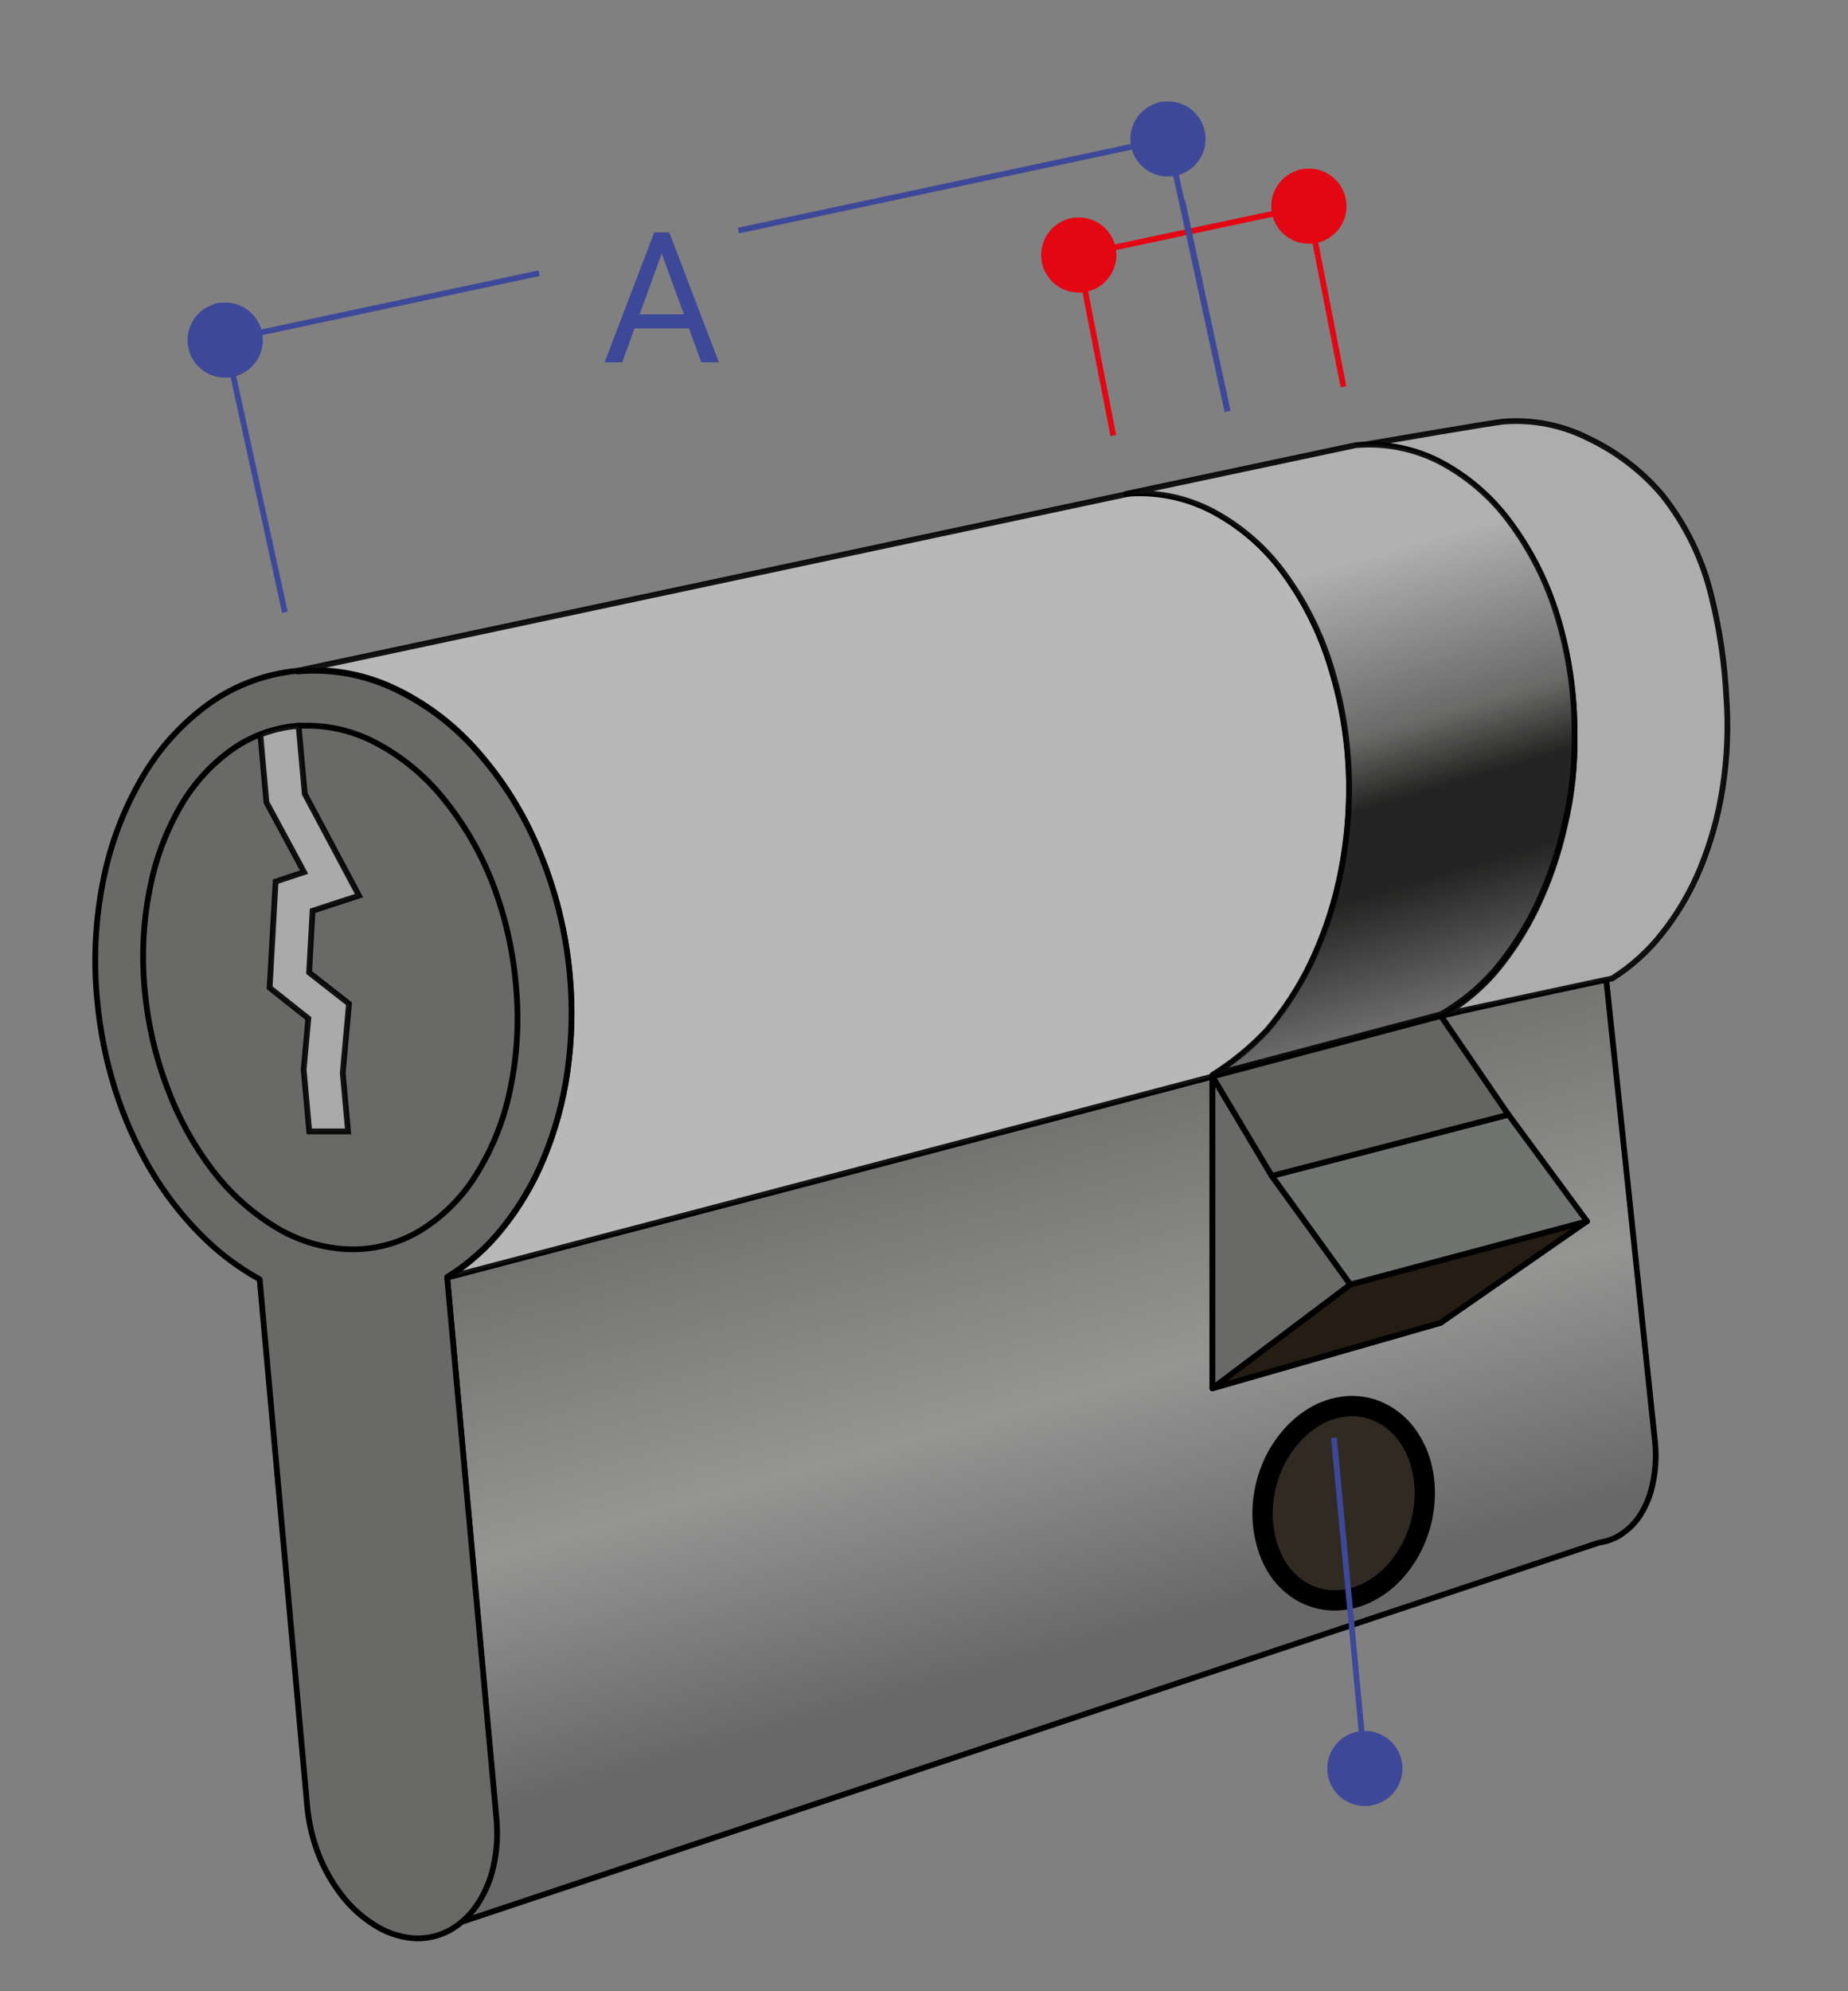 <svg width="91" height="98" viewBox="0 0 91 98" fill="none" xmlns="http://www.w3.org/2000/svg">
<rect x="0" y="0" width="91" height="98" fill="#808080" stroke="none"/>
<path d="M64.454 10.146L53.121 12.551" stroke="#E30613" stroke-width="0.283" stroke-linejoin="round"/>
<path d="M66.155 19.032L64.066 8.337" stroke="#E30613" stroke-width="0.283" stroke-linejoin="round"/>
<path d="M54.823 21.436L52.734 10.741" stroke="#E30613" stroke-width="0.283" stroke-linejoin="round"/>
<path d="M64.452 11.996C65.476 11.996 66.305 11.168 66.305 10.147C66.305 9.126 65.476 8.298 64.452 8.298C63.429 8.298 62.6 9.126 62.6 10.147C62.6 11.168 63.429 11.996 64.452 11.996Z" fill="#E30613"/>
<path d="M53.12 14.4C54.144 14.4 54.973 13.572 54.973 12.551C54.973 11.53 54.144 10.702 53.12 10.702C52.097 10.702 51.268 11.53 51.268 12.551C51.268 13.572 52.097 14.4 53.12 14.4Z" fill="#E30613"/>
<path d="M33.924 16.163H31.244L30.642 17.833H29.771L32.215 11.435H32.953L35.401 17.833H34.535L33.924 16.163ZM31.498 15.469H33.674L32.584 12.476L31.498 15.469Z" fill="#3E4899"/>
<path d="M26.547 13.445L11.09 16.738" stroke="#3E4899" stroke-width="0.283" stroke-linejoin="round"/>
<path d="M57.512 6.84L36.359 11.348" stroke="#3E4899" stroke-width="0.283" stroke-linejoin="round"/>
<path d="M60.444 20.246L57.125 5.03" stroke="#3E4899" stroke-width="0.283" stroke-linejoin="round"/>
<path d="M14.029 30.138L10.703 14.922" stroke="#3E4899" stroke-width="0.283" stroke-linejoin="round"/>
<path d="M57.513 8.689C58.536 8.689 59.366 7.861 59.366 6.84C59.366 5.819 58.536 4.991 57.513 4.991C56.49 4.991 55.66 5.819 55.66 6.84C55.66 7.861 56.49 8.689 57.513 8.689Z" fill="#3E4899"/>
<path d="M11.089 18.587C12.112 18.587 12.942 17.759 12.942 16.738C12.942 15.716 12.112 14.889 11.089 14.889C10.066 14.889 9.236 15.716 9.236 16.738C9.236 17.759 10.066 18.587 11.089 18.587Z" fill="#3E4899"/>
<path d="M60.452 20.24L58.213 9.865" stroke="#3E4899" stroke-width="0.283" stroke-linejoin="round"/>
<path d="M67.208 88.885C68.231 88.885 69.061 88.058 69.061 87.036C69.061 86.015 68.231 85.188 67.208 85.188C66.185 85.188 65.356 86.015 65.356 87.036C65.356 88.058 66.185 88.885 67.208 88.885Z" fill="#3E4899"/>
<path d="M70.955 50V65.098L59.707 68.326V52.979C38.522 58.591 22.018 62.851 22.018 62.851L24.42 89.468C24.5 90.27 24.447 91.08 24.263 91.865C24.111 92.552 23.826 93.202 23.425 93.78C23.199 94.096 22.93 94.379 22.626 94.623L78.732 75.924C79.031 75.882 79.32 75.791 79.59 75.656C80.051 75.409 80.444 75.052 80.736 74.617C81.056 74.122 81.278 73.57 81.39 72.991C81.533 72.319 81.568 71.629 81.495 70.946L79.099 48.249C79.524 48.001 70.955 50 70.955 50Z" fill="url(#paint0_linear)" stroke="black" stroke-width="0.283" stroke-linecap="round" stroke-linejoin="round"/>
<path d="M66.494 63.216L59.705 68.325L70.952 65.098L78.147 60.106L66.494 63.216Z" fill="#251C13" stroke="black" stroke-width="0.283" stroke-linecap="round" stroke-linejoin="round"/>
<path opacity="0.9" d="M59.706 52.979C60.692 52.364 61.595 51.624 62.39 50.777C63.238 49.783 63.955 48.685 64.524 47.51C65.144 46.215 65.614 44.854 65.925 43.453C66.26 41.952 66.429 40.418 66.429 38.88C66.437 36.854 66.137 34.838 65.539 32.902C65.028 31.17 64.215 29.543 63.136 28.093C62.208 26.847 61.011 25.825 59.634 25.101C58.421 24.483 57.066 24.197 55.706 24.271L14.645 33.013C16.247 32.872 17.858 33.151 19.319 33.823C20.892 34.551 22.296 35.597 23.443 36.894C24.74 38.348 25.781 40.012 26.52 41.813C27.351 43.788 27.87 45.88 28.059 48.013C28.206 49.607 28.164 51.212 27.934 52.796C27.727 54.248 27.337 55.668 26.776 57.023C26.267 58.259 25.583 59.416 24.746 60.459C23.983 61.419 23.06 62.239 22.016 62.883L59.706 52.979Z" fill="white"/>
<path opacity="0.9" d="M76.675 30.282C76.164 28.611 75.367 27.042 74.318 25.643C73.408 24.42 72.233 23.418 70.881 22.71C69.615 22.064 68.193 21.786 66.776 21.906L55.438 24.311C56.886 24.183 58.34 24.466 59.634 25.127C61.008 25.843 62.205 26.857 63.136 28.093C64.207 29.519 65.019 31.119 65.539 32.823C66.137 34.76 66.437 36.775 66.43 38.801C66.429 40.34 66.26 41.873 65.925 43.375C65.614 44.776 65.144 46.137 64.524 47.432C63.955 48.607 63.238 49.705 62.39 50.699C61.595 51.545 60.692 52.285 59.706 52.9L70.953 49.921C71.938 49.357 72.822 48.635 73.572 47.785C74.406 46.803 75.11 45.718 75.667 44.557C76.274 43.285 76.735 41.948 77.042 40.572C77.371 39.092 77.536 37.58 77.533 36.064C77.54 34.105 77.25 32.155 76.675 30.282Z" fill="url(#paint1_linear)"/>
<path d="M62.625 57.872L66.494 63.216L59.705 68.325V52.978L62.625 57.872Z" fill="url(#paint2_linear)" stroke="black" stroke-width="0.283" stroke-linecap="round" stroke-linejoin="round"/>
<path d="M66.496 63.217L62.627 57.872L74.28 54.86L78.149 60.107L66.496 63.217Z" fill="#6F7471" stroke="black" stroke-width="0.283" stroke-linecap="round" stroke-linejoin="round"/>
<path d="M62.625 57.873L59.705 52.979L70.952 50L74.278 54.861L62.625 57.873Z" fill="#646561" stroke="black" stroke-width="0.283" stroke-linecap="round" stroke-linejoin="round"/>
<path d="M66.496 69.202C65.945 69.223 65.406 69.366 64.918 69.62C64.424 69.886 63.98 70.238 63.609 70.659C63.211 71.105 62.888 71.612 62.653 72.161C62.405 72.739 62.251 73.352 62.194 73.978C62.136 74.588 62.182 75.205 62.332 75.8C62.457 76.337 62.678 76.846 62.987 77.303C63.286 77.729 63.675 78.086 64.126 78.348C64.585 78.605 65.099 78.748 65.625 78.766C66.176 78.777 66.722 78.663 67.222 78.433C67.748 78.191 68.222 77.849 68.617 77.427C69.042 76.977 69.387 76.457 69.638 75.892C69.912 75.291 70.08 74.648 70.136 73.991C70.198 73.35 70.145 72.704 69.979 72.083C69.831 71.527 69.575 71.005 69.226 70.547C68.904 70.124 68.49 69.78 68.015 69.541C67.538 69.302 67.009 69.186 66.476 69.202" fill="#312A22"/>
<path d="M66.496 69.202C65.945 69.223 65.406 69.366 64.918 69.62C64.424 69.886 63.98 70.238 63.609 70.659C63.211 71.105 62.888 71.612 62.653 72.161C62.405 72.739 62.251 73.352 62.194 73.978C62.136 74.588 62.182 75.205 62.332 75.8C62.457 76.337 62.678 76.846 62.987 77.303C63.286 77.729 63.675 78.086 64.126 78.348C64.585 78.605 65.099 78.748 65.625 78.766C66.176 78.777 66.722 78.663 67.222 78.433C67.748 78.191 68.222 77.849 68.617 77.427C69.042 76.977 69.387 76.457 69.638 75.892C69.912 75.291 70.08 74.648 70.136 73.991C70.198 73.35 70.145 72.704 69.979 72.083C69.831 71.527 69.575 71.005 69.226 70.547C68.904 70.124 68.49 69.78 68.015 69.541C67.538 69.302 67.009 69.186 66.476 69.202" stroke="black" stroke-miterlimit="10"/>
<path opacity="0.9" d="M59.706 52.98C60.692 52.365 61.595 51.625 62.39 50.778C63.238 49.784 63.955 48.686 64.524 47.511C65.144 46.216 65.614 44.855 65.925 43.454C66.26 41.953 66.429 40.419 66.429 38.881C66.437 36.855 66.137 34.839 65.539 32.903C65.028 31.171 64.215 29.544 63.136 28.094C62.208 26.848 61.011 25.826 59.634 25.102C58.421 24.484 57.066 24.198 55.706 24.272L14.645 33.014C16.247 32.873 17.858 33.152 19.319 33.824C20.892 34.552 22.296 35.598 23.443 36.895C24.74 38.349 25.781 40.013 26.52 41.814C27.351 43.789 27.87 45.881 28.059 48.014C28.206 49.608 28.164 51.213 27.934 52.797C27.727 54.249 27.337 55.669 26.776 57.024C26.267 58.26 25.583 59.417 24.746 60.46C23.983 61.42 23.06 62.24 22.016 62.884L59.706 52.98Z" fill="url(#paint3_linear)" stroke="black" stroke-width="0.283" stroke-linecap="round" stroke-linejoin="round"/>
<path opacity="0.9" d="M85.008 34.287C84.924 32.639 84.683 31.003 84.288 29.4C83.857 27.552 83.019 25.822 81.833 24.337C80.829 23.164 79.586 22.217 78.187 21.56C76.9 20.914 75.459 20.634 74.023 20.75C73.565 20.789 68.642 21.632 66.939 21.926C68.298 21.839 69.655 22.119 70.868 22.736C72.219 23.444 73.394 24.447 74.305 25.67C75.353 27.069 76.15 28.638 76.661 30.308C77.251 32.213 77.544 34.196 77.532 36.188C77.564 37.706 77.398 39.221 77.041 40.697C76.735 42.072 76.273 43.409 75.666 44.682C75.109 45.843 74.405 46.927 73.571 47.909C72.867 48.706 72.04 49.388 71.123 49.928L79.385 48.157C80.333 47.561 81.17 46.805 81.859 45.923C82.627 44.952 83.255 43.879 83.725 42.735C84.243 41.475 84.609 40.16 84.819 38.815C85.056 37.318 85.12 35.799 85.008 34.287Z" fill="url(#paint4_linear)" stroke="black" stroke-width="0.283" stroke-linecap="round" stroke-linejoin="round"/>
<path opacity="0.9" d="M76.675 30.282C76.164 28.611 75.367 27.042 74.318 25.643C73.408 24.42 72.233 23.418 70.881 22.71C69.615 22.064 68.193 21.786 66.776 21.906L55.438 24.311C56.886 24.183 58.34 24.466 59.634 25.127C61.008 25.843 62.205 26.857 63.136 28.093C64.207 29.519 65.019 31.119 65.539 32.823C66.137 34.76 66.437 36.775 66.43 38.801C66.429 40.34 66.26 41.873 65.925 43.375C65.614 44.776 65.144 46.137 64.524 47.432C63.955 48.607 63.238 49.705 62.39 50.699C61.595 51.545 60.692 52.285 59.706 52.9L70.953 49.921C71.938 49.357 72.822 48.635 73.572 47.785C74.406 46.803 75.11 45.718 75.667 44.557C76.274 43.285 76.735 41.948 77.042 40.572C77.399 39.097 77.564 37.581 77.533 36.064C77.54 34.105 77.25 32.155 76.675 30.282Z" fill="url(#paint5_linear)" stroke="black" stroke-width="0.283" stroke-linecap="round" stroke-linejoin="round"/>
<path d="M14.645 33.013C13.082 33.162 11.585 33.718 10.304 34.626C8.973 35.582 7.858 36.806 7.031 38.22C6.116 39.77 5.465 41.461 5.106 43.224C4.7 45.174 4.59 47.174 4.779 49.157C4.913 50.667 5.209 52.159 5.663 53.606C6.093 54.972 6.673 56.286 7.391 57.526C8.067 58.68 8.883 59.746 9.82 60.701C10.692 61.596 11.691 62.358 12.786 62.962L15.129 88.912C15.206 89.732 15.398 90.537 15.699 91.303C15.987 92.022 16.375 92.698 16.851 93.309C17.289 93.872 17.823 94.354 18.429 94.733C18.989 95.098 19.629 95.323 20.295 95.386C20.907 95.439 21.522 95.32 22.069 95.04C22.621 94.746 23.094 94.325 23.45 93.812C23.851 93.234 24.136 92.584 24.288 91.898C24.472 91.112 24.525 90.302 24.445 89.5L22.017 62.85C23.06 62.206 23.984 61.386 24.747 60.427C25.584 59.383 26.267 58.226 26.776 56.99C27.338 55.635 27.727 54.215 27.935 52.763C28.165 51.179 28.206 49.574 28.059 47.981C27.867 45.858 27.348 43.778 26.521 41.813C25.778 40.023 24.738 38.371 23.444 36.926C22.296 35.629 20.892 34.584 19.319 33.855C17.858 33.184 16.247 32.904 14.645 33.045" fill="url(#paint6_linear)"/>
<path d="M14.645 33.013C13.082 33.162 11.585 33.718 10.304 34.626C8.973 35.582 7.858 36.806 7.031 38.22C6.116 39.77 5.465 41.461 5.106 43.224C4.7 45.174 4.59 47.174 4.779 49.157C4.913 50.667 5.209 52.159 5.663 53.606C6.093 54.972 6.673 56.286 7.391 57.526C8.067 58.68 8.883 59.746 9.82 60.701C10.692 61.596 11.691 62.358 12.786 62.962L15.129 88.912C15.206 89.732 15.398 90.537 15.699 91.303C15.987 92.022 16.375 92.698 16.851 93.309C17.289 93.872 17.823 94.354 18.429 94.733C18.989 95.098 19.629 95.323 20.295 95.386C20.907 95.439 21.522 95.32 22.069 95.04C22.621 94.746 23.094 94.325 23.45 93.812C23.851 93.234 24.136 92.584 24.288 91.898C24.472 91.112 24.525 90.302 24.445 89.5L22.017 62.85C23.06 62.206 23.984 61.386 24.747 60.427C25.584 59.383 26.267 58.226 26.776 56.99C27.338 55.635 27.727 54.215 27.935 52.763C28.165 51.179 28.206 49.574 28.059 47.981C27.867 45.858 27.348 43.778 26.521 41.813C25.778 40.023 24.738 38.371 23.444 36.926C22.296 35.629 20.892 34.584 19.319 33.855C17.858 33.184 16.247 32.904 14.645 33.045" stroke="black" stroke-width="0.283" stroke-linecap="round" stroke-linejoin="round"/>
<path d="M14.887 35.705C13.659 35.759 12.471 36.16 11.463 36.861C10.407 37.606 9.526 38.571 8.884 39.69C8.154 40.958 7.643 42.338 7.371 43.774C7.051 45.389 6.967 47.041 7.122 48.68C7.271 50.358 7.652 52.007 8.255 53.58C8.791 55.024 9.539 56.38 10.474 57.605C11.321 58.715 12.367 59.658 13.558 60.388C14.652 61.058 15.902 61.436 17.185 61.486C18.422 61.521 19.643 61.199 20.7 60.558C21.817 59.872 22.756 58.934 23.444 57.82C24.245 56.544 24.811 55.135 25.113 53.659C25.472 51.97 25.572 50.236 25.407 48.517C25.263 46.759 24.864 45.032 24.223 43.388C23.636 41.895 22.818 40.501 21.8 39.259C20.909 38.162 19.807 37.254 18.56 36.587C17.435 35.977 16.167 35.677 14.887 35.718" fill="url(#paint7_linear)"/>
<path d="M14.887 35.705C13.659 35.759 12.471 36.16 11.463 36.861C10.407 37.606 9.526 38.571 8.884 39.69C8.154 40.958 7.643 42.338 7.371 43.774C7.051 45.389 6.967 47.041 7.122 48.68C7.271 50.358 7.652 52.007 8.255 53.58C8.791 55.024 9.539 56.38 10.474 57.605C11.321 58.715 12.367 59.658 13.558 60.388C14.652 61.058 15.902 61.436 17.185 61.486C18.422 61.521 19.643 61.199 20.7 60.558C21.817 59.872 22.756 58.934 23.444 57.82C24.245 56.544 24.811 55.135 25.113 53.659C25.472 51.97 25.572 50.236 25.407 48.517C25.263 46.759 24.864 45.032 24.223 43.388C23.636 41.895 22.818 40.501 21.8 39.259C20.909 38.162 19.807 37.254 18.56 36.587C17.435 35.977 16.167 35.677 14.887 35.718" stroke="black" stroke-width="0.283" stroke-miterlimit="10"/>
<path opacity="0.9" d="M17.677 44.08L15.006 39.069L14.704 35.724C14.062 35.771 13.431 35.914 12.832 36.148V36.299L13.12 39.487L14.973 42.923L13.572 43.387L13.277 48.614L15.182 50.123L14.953 52.638L15.228 55.683H17.14L16.878 52.808L17.186 49.398L15.222 47.863L15.392 44.825L17.677 44.08Z" fill="url(#paint8_linear)" stroke="black" stroke-width="0.283" stroke-miterlimit="10"/>
<path d="M67.307 87.971L65.684 70.756" stroke="#3E4899" stroke-width="0.283" stroke-linejoin="round"/>
<defs>
<linearGradient id="paint0_linear" x1="45.75" y1="53.097" x2="54.469" y2="84.368" gradientUnits="userSpaceOnUse">
<stop stop-color="#696968"/>
<stop offset="0.52" stop-color="#959594"/>
<stop offset="0.89" stop-color="#696868"/>
</linearGradient>
<linearGradient id="paint1_linear" x1="62.161" y1="21.266" x2="71.501" y2="52.937" gradientUnits="userSpaceOnUse">
<stop offset="0.22" stop-color="#B3B2B2"/>
<stop offset="0.48" stop-color="#696968"/>
<stop offset="0.58" stop-color="#242423"/>
<stop offset="0.71" stop-color="#242423"/>
<stop offset="0.89" stop-color="#696868"/>
</linearGradient>
<linearGradient id="paint2_linear" x1="672.955" y1="1664.7" x2="844.82" y2="1936.65" gradientUnits="userSpaceOnUse">
<stop stop-color="#696968"/>
<stop offset="0.52" stop-color="#959594"/>
<stop offset="0.89" stop-color="#696868"/>
</linearGradient>
<linearGradient id="paint3_linear" x1="3087.05" y1="2714.39" x2="3405.98" y2="4387.13" gradientUnits="userSpaceOnUse">
<stop offset="0.22" stop-color="#B3B2B2"/>
<stop offset="0.48" stop-color="#696968"/>
<stop offset="0.58" stop-color="#242423"/>
<stop offset="0.71" stop-color="#242423"/>
<stop offset="0.89" stop-color="#696868"/>
</linearGradient>
<linearGradient id="paint4_linear" x1="2078.15" y1="1668.68" x2="2544.92" y2="2801.76" gradientUnits="userSpaceOnUse">
<stop offset="0.22" stop-color="#B3B2B2"/>
<stop offset="0.48" stop-color="#696968"/>
<stop offset="0.58" stop-color="#242423"/>
<stop offset="0.71" stop-color="#242423"/>
<stop offset="0.89" stop-color="#696868"/>
</linearGradient>
<linearGradient id="paint5_linear" x1="62.161" y1="21.266" x2="71.501" y2="52.937" gradientUnits="userSpaceOnUse">
<stop offset="0.22" stop-color="#B3B2B2"/>
<stop offset="0.48" stop-color="#696968"/>
<stop offset="0.58" stop-color="#242423"/>
<stop offset="0.71" stop-color="#242423"/>
<stop offset="0.89" stop-color="#696868"/>
</linearGradient>
<linearGradient id="paint6_linear" x1="890.217" y1="7592.02" x2="1722.83" y2="7514.61" gradientUnits="userSpaceOnUse">
<stop stop-color="#696968"/>
<stop offset="0.52" stop-color="#959594"/>
<stop offset="0.89" stop-color="#696868"/>
</linearGradient>
<linearGradient id="paint7_linear" x1="498.2" y1="2258.57" x2="1392.81" y2="2966.78" gradientUnits="userSpaceOnUse">
<stop stop-color="#696968"/>
<stop offset="0.52" stop-color="#959594"/>
<stop offset="0.89" stop-color="#696868"/>
</linearGradient>
<linearGradient id="paint8_linear" x1="246.751" y1="1666.64" x2="589.984" y2="1791.14" gradientUnits="userSpaceOnUse">
<stop offset="0.22" stop-color="#B3B2B2"/>
<stop offset="0.48" stop-color="#696968"/>
<stop offset="0.58" stop-color="#242423"/>
<stop offset="0.71" stop-color="#242423"/>
<stop offset="0.89" stop-color="#696868"/>
</linearGradient>
</defs>
</svg>
